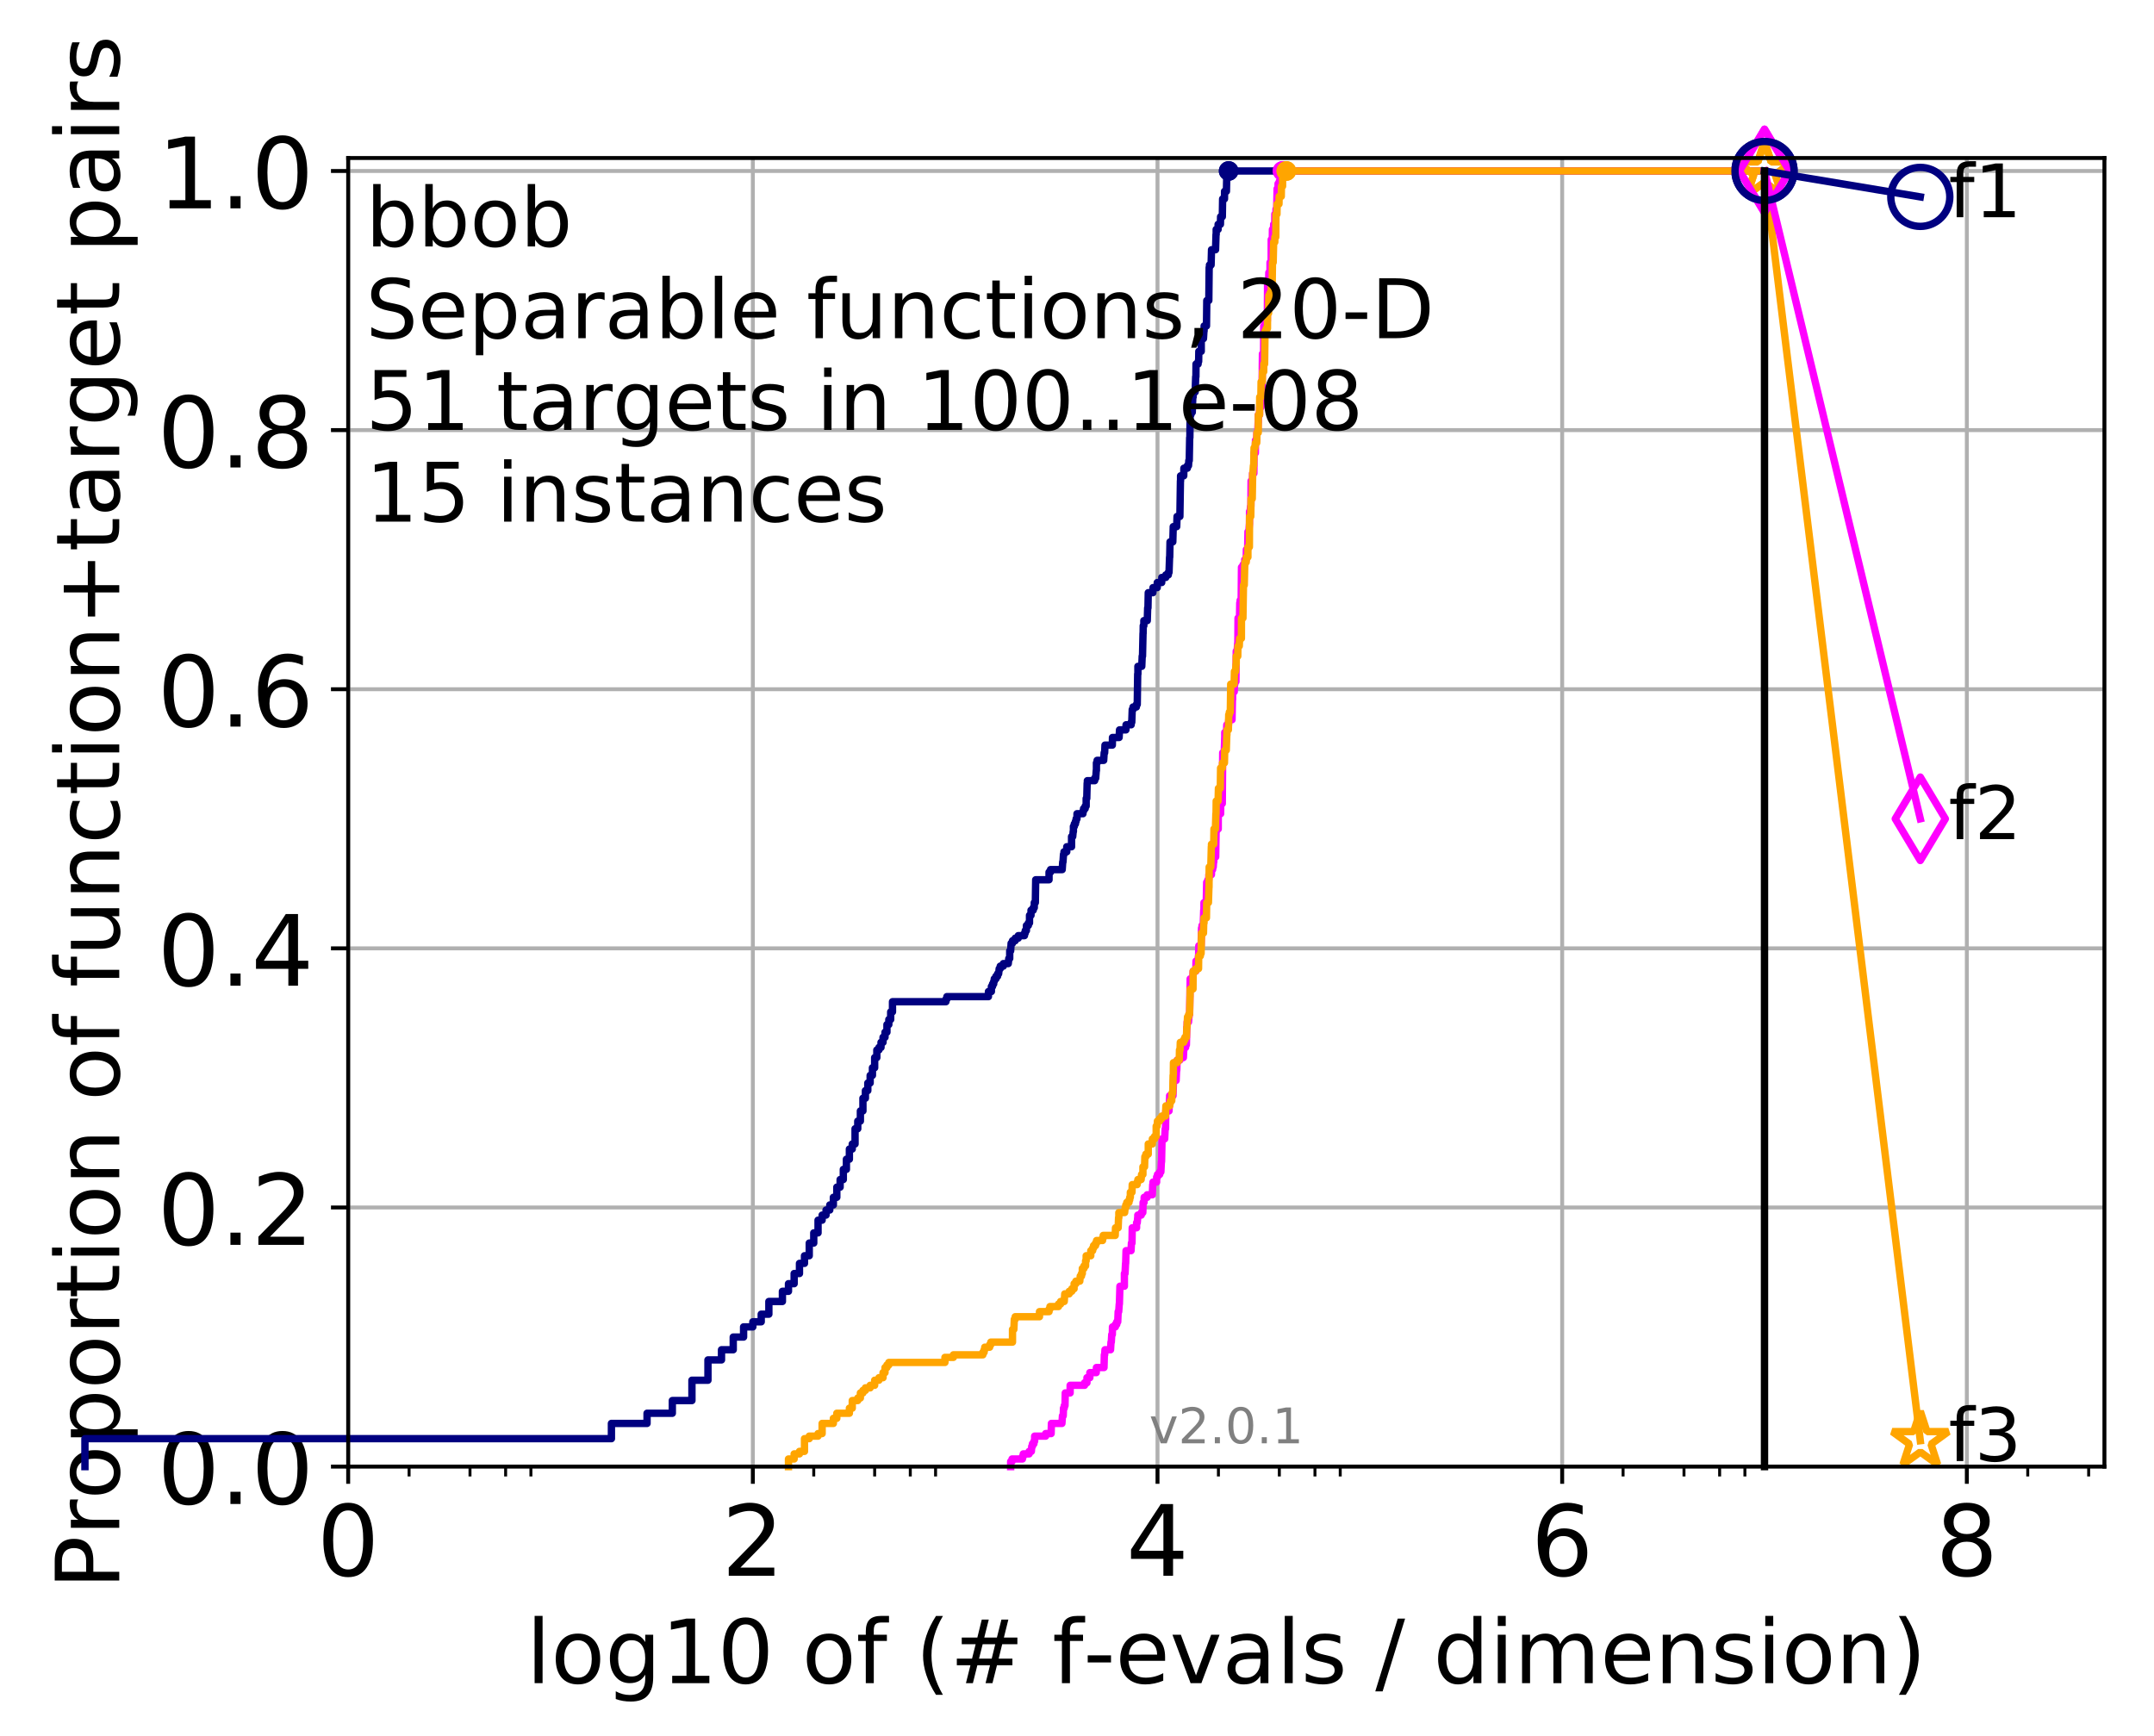 <?xml version="1.0" encoding="utf-8" standalone="no"?>
<!DOCTYPE svg PUBLIC "-//W3C//DTD SVG 1.1//EN"
  "http://www.w3.org/Graphics/SVG/1.1/DTD/svg11.dtd">
<!-- Created with matplotlib (http://matplotlib.org/) -->
<svg height="353pt" version="1.1" viewBox="0 0 438 353" width="438pt" xmlns="http://www.w3.org/2000/svg" xmlns:xlink="http://www.w3.org/1999/xlink">
 <defs>
  <style type="text/css">
*{stroke-linecap:butt;stroke-linejoin:round;}
  </style>
 </defs>
 <g id="figure_1">
  <g id="patch_1">
   <path d="M 0 353.222 
L 438.62 353.222 
L 438.62 0 
L 0 0 
z
" style="fill:#ffffff;"/>
  </g>
  <g id="axes_1">
   <g id="patch_2">
    <path d="M 70.8 298.245 
L 427.92 298.245 
L 427.92 32.133 
L 70.8 32.133 
z
" style="fill:#ffffff;"/>
   </g>
   <g id="matplotlib.axis_1">
    <g id="xtick_1">
     <g id="line2d_1">
      <path clip-path="url(#p00db401bf8)" d="M 70.8 298.245 
L 70.8 32.133 
" style="fill:none;stroke:#b0b0b0;stroke-linecap:square;stroke-width:0.8;"/>
     </g>
     <g id="line2d_2">
      <defs>
       <path d="M 0 0 
L 0 3.5 
" id="m1112eccdc1" style="stroke:#000000;stroke-width:0.8;"/>
      </defs>
      <g>
       <use style="stroke:#000000;stroke-width:0.8;" x="70.8" xlink:href="#m1112eccdc1" y="298.245"/>
      </g>
     </g>
     <g id="text_1">
      <!-- 0 -->
      <defs>
       <path d="M 31.781 66.406 
Q 24.172 66.406 20.328 58.906 
Q 16.5 51.422 16.5 36.375 
Q 16.5 21.391 20.328 13.891 
Q 24.172 6.391 31.781 6.391 
Q 39.453 6.391 43.281 13.891 
Q 47.125 21.391 47.125 36.375 
Q 47.125 51.422 43.281 58.906 
Q 39.453 66.406 31.781 66.406 
M 31.781 74.219 
Q 44.047 74.219 50.516 64.516 
Q 56.984 54.828 56.984 36.375 
Q 56.984 17.969 50.516 8.266 
Q 44.047 -1.422 31.781 -1.422 
Q 19.531 -1.422 13.062 8.266 
Q 6.594 17.969 6.594 36.375 
Q 6.594 54.828 13.062 64.516 
Q 19.531 74.219 31.781 74.219 
" id="DejaVuSans-30"/>
      </defs>
      <g transform="translate(64.438 320.442)scale(0.2 -0.2)">
       <use xlink:href="#DejaVuSans-30"/>
      </g>
     </g>
    </g>
    <g id="xtick_2">
     <g id="line2d_3">
      <path clip-path="url(#p00db401bf8)" d="M 153.086 298.245 
L 153.086 32.133 
" style="fill:none;stroke:#b0b0b0;stroke-linecap:square;stroke-width:0.8;"/>
     </g>
     <g id="line2d_4">
      <g>
       <use style="stroke:#000000;stroke-width:0.8;" x="153.086" xlink:href="#m1112eccdc1" y="298.245"/>
      </g>
     </g>
     <g id="text_2">
      <!-- 2 -->
      <defs>
       <path d="M 19.188 8.297 
L 53.609 8.297 
L 53.609 0 
L 7.328 0 
L 7.328 8.297 
Q 12.938 14.109 22.625 23.891 
Q 32.328 33.688 34.812 36.531 
Q 39.547 41.844 41.422 45.531 
Q 43.312 49.219 43.312 52.781 
Q 43.312 58.594 39.234 62.25 
Q 35.156 65.922 28.609 65.922 
Q 23.969 65.922 18.812 64.312 
Q 13.672 62.703 7.812 59.422 
L 7.812 69.391 
Q 13.766 71.781 18.938 73 
Q 24.125 74.219 28.422 74.219 
Q 39.75 74.219 46.484 68.547 
Q 53.219 62.891 53.219 53.422 
Q 53.219 48.922 51.531 44.891 
Q 49.859 40.875 45.406 35.406 
Q 44.188 33.984 37.641 27.219 
Q 31.109 20.453 19.188 8.297 
" id="DejaVuSans-32"/>
      </defs>
      <g transform="translate(146.723 320.442)scale(0.2 -0.2)">
       <use xlink:href="#DejaVuSans-32"/>
      </g>
     </g>
    </g>
    <g id="xtick_3">
     <g id="line2d_5">
      <path clip-path="url(#p00db401bf8)" d="M 235.371 298.245 
L 235.371 32.133 
" style="fill:none;stroke:#b0b0b0;stroke-linecap:square;stroke-width:0.8;"/>
     </g>
     <g id="line2d_6">
      <g>
       <use style="stroke:#000000;stroke-width:0.8;" x="235.371" xlink:href="#m1112eccdc1" y="298.245"/>
      </g>
     </g>
     <g id="text_3">
      <!-- 4 -->
      <defs>
       <path d="M 37.797 64.312 
L 12.891 25.391 
L 37.797 25.391 
z
M 35.203 72.906 
L 47.609 72.906 
L 47.609 25.391 
L 58.016 25.391 
L 58.016 17.188 
L 47.609 17.188 
L 47.609 0 
L 37.797 0 
L 37.797 17.188 
L 4.891 17.188 
L 4.891 26.703 
z
" id="DejaVuSans-34"/>
      </defs>
      <g transform="translate(229.009 320.442)scale(0.2 -0.2)">
       <use xlink:href="#DejaVuSans-34"/>
      </g>
     </g>
    </g>
    <g id="xtick_4">
     <g id="line2d_7">
      <path clip-path="url(#p00db401bf8)" d="M 317.657 298.245 
L 317.657 32.133 
" style="fill:none;stroke:#b0b0b0;stroke-linecap:square;stroke-width:0.8;"/>
     </g>
     <g id="line2d_8">
      <g>
       <use style="stroke:#000000;stroke-width:0.8;" x="317.657" xlink:href="#m1112eccdc1" y="298.245"/>
      </g>
     </g>
     <g id="text_4">
      <!-- 6 -->
      <defs>
       <path d="M 33.016 40.375 
Q 26.375 40.375 22.484 35.828 
Q 18.609 31.297 18.609 23.391 
Q 18.609 15.531 22.484 10.953 
Q 26.375 6.391 33.016 6.391 
Q 39.656 6.391 43.531 10.953 
Q 47.406 15.531 47.406 23.391 
Q 47.406 31.297 43.531 35.828 
Q 39.656 40.375 33.016 40.375 
M 52.594 71.297 
L 52.594 62.312 
Q 48.875 64.062 45.094 64.984 
Q 41.312 65.922 37.594 65.922 
Q 27.828 65.922 22.672 59.328 
Q 17.531 52.734 16.797 39.406 
Q 19.672 43.656 24.016 45.922 
Q 28.375 48.188 33.594 48.188 
Q 44.578 48.188 50.953 41.516 
Q 57.328 34.859 57.328 23.391 
Q 57.328 12.156 50.688 5.359 
Q 44.047 -1.422 33.016 -1.422 
Q 20.359 -1.422 13.672 8.266 
Q 6.984 17.969 6.984 36.375 
Q 6.984 53.656 15.188 63.938 
Q 23.391 74.219 37.203 74.219 
Q 40.922 74.219 44.703 73.484 
Q 48.484 72.75 52.594 71.297 
" id="DejaVuSans-36"/>
      </defs>
      <g transform="translate(311.295 320.442)scale(0.2 -0.2)">
       <use xlink:href="#DejaVuSans-36"/>
      </g>
     </g>
    </g>
    <g id="xtick_5">
     <g id="line2d_9">
      <path clip-path="url(#p00db401bf8)" d="M 399.943 298.245 
L 399.943 32.133 
" style="fill:none;stroke:#b0b0b0;stroke-linecap:square;stroke-width:0.8;"/>
     </g>
     <g id="line2d_10">
      <g>
       <use style="stroke:#000000;stroke-width:0.8;" x="399.943" xlink:href="#m1112eccdc1" y="298.245"/>
      </g>
     </g>
     <g id="text_5">
      <!-- 8 -->
      <defs>
       <path d="M 31.781 34.625 
Q 24.75 34.625 20.719 30.859 
Q 16.703 27.094 16.703 20.516 
Q 16.703 13.922 20.719 10.156 
Q 24.75 6.391 31.781 6.391 
Q 38.812 6.391 42.859 10.172 
Q 46.922 13.969 46.922 20.516 
Q 46.922 27.094 42.891 30.859 
Q 38.875 34.625 31.781 34.625 
M 21.922 38.812 
Q 15.578 40.375 12.031 44.719 
Q 8.5 49.078 8.5 55.328 
Q 8.5 64.062 14.719 69.141 
Q 20.953 74.219 31.781 74.219 
Q 42.672 74.219 48.875 69.141 
Q 55.078 64.062 55.078 55.328 
Q 55.078 49.078 51.531 44.719 
Q 48 40.375 41.703 38.812 
Q 48.828 37.156 52.797 32.312 
Q 56.781 27.484 56.781 20.516 
Q 56.781 9.906 50.312 4.234 
Q 43.844 -1.422 31.781 -1.422 
Q 19.734 -1.422 13.25 4.234 
Q 6.781 9.906 6.781 20.516 
Q 6.781 27.484 10.781 32.312 
Q 14.797 37.156 21.922 38.812 
M 18.312 54.391 
Q 18.312 48.734 21.844 45.562 
Q 25.391 42.391 31.781 42.391 
Q 38.141 42.391 41.719 45.562 
Q 45.312 48.734 45.312 54.391 
Q 45.312 60.062 41.719 63.234 
Q 38.141 66.406 31.781 66.406 
Q 25.391 66.406 21.844 63.234 
Q 18.312 60.062 18.312 54.391 
" id="DejaVuSans-38"/>
      </defs>
      <g transform="translate(393.58 320.442)scale(0.2 -0.2)">
       <use xlink:href="#DejaVuSans-38"/>
      </g>
     </g>
    </g>
    <g id="xtick_6">
     <g id="line2d_11">
      <defs>
       <path d="M 0 0 
L 0 2 
" id="me61c07f983" style="stroke:#000000;stroke-width:0.6;"/>
      </defs>
      <g>
       <use style="stroke:#000000;stroke-width:0.6;" x="83.185" xlink:href="#me61c07f983" y="298.245"/>
      </g>
     </g>
    </g>
    <g id="xtick_7">
     <g id="line2d_12">
      <g>
       <use style="stroke:#000000;stroke-width:0.6;" x="95.57" xlink:href="#me61c07f983" y="298.245"/>
      </g>
     </g>
    </g>
    <g id="xtick_8">
     <g id="line2d_13">
      <g>
       <use style="stroke:#000000;stroke-width:0.6;" x="102.815" xlink:href="#me61c07f983" y="298.245"/>
      </g>
     </g>
    </g>
    <g id="xtick_9">
     <g id="line2d_14">
      <g>
       <use style="stroke:#000000;stroke-width:0.6;" x="107.956" xlink:href="#me61c07f983" y="298.245"/>
      </g>
     </g>
    </g>
    <g id="xtick_10">
     <g id="line2d_15">
      <g>
       <use style="stroke:#000000;stroke-width:0.6;" x="165.471" xlink:href="#me61c07f983" y="298.245"/>
      </g>
     </g>
    </g>
    <g id="xtick_11">
     <g id="line2d_16">
      <g>
       <use style="stroke:#000000;stroke-width:0.6;" x="177.856" xlink:href="#me61c07f983" y="298.245"/>
      </g>
     </g>
    </g>
    <g id="xtick_12">
     <g id="line2d_17">
      <g>
       <use style="stroke:#000000;stroke-width:0.6;" x="185.101" xlink:href="#me61c07f983" y="298.245"/>
      </g>
     </g>
    </g>
    <g id="xtick_13">
     <g id="line2d_18">
      <g>
       <use style="stroke:#000000;stroke-width:0.6;" x="190.241" xlink:href="#me61c07f983" y="298.245"/>
      </g>
     </g>
    </g>
    <g id="xtick_14">
     <g id="line2d_19">
      <g>
       <use style="stroke:#000000;stroke-width:0.6;" x="247.757" xlink:href="#me61c07f983" y="298.245"/>
      </g>
     </g>
    </g>
    <g id="xtick_15">
     <g id="line2d_20">
      <g>
       <use style="stroke:#000000;stroke-width:0.6;" x="260.142" xlink:href="#me61c07f983" y="298.245"/>
      </g>
     </g>
    </g>
    <g id="xtick_16">
     <g id="line2d_21">
      <g>
       <use style="stroke:#000000;stroke-width:0.6;" x="267.387" xlink:href="#me61c07f983" y="298.245"/>
      </g>
     </g>
    </g>
    <g id="xtick_17">
     <g id="line2d_22">
      <g>
       <use style="stroke:#000000;stroke-width:0.6;" x="272.527" xlink:href="#me61c07f983" y="298.245"/>
      </g>
     </g>
    </g>
    <g id="xtick_18">
     <g id="line2d_23">
      <g>
       <use style="stroke:#000000;stroke-width:0.6;" x="330.042" xlink:href="#me61c07f983" y="298.245"/>
      </g>
     </g>
    </g>
    <g id="xtick_19">
     <g id="line2d_24">
      <g>
       <use style="stroke:#000000;stroke-width:0.6;" x="342.428" xlink:href="#me61c07f983" y="298.245"/>
      </g>
     </g>
    </g>
    <g id="xtick_20">
     <g id="line2d_25">
      <g>
       <use style="stroke:#000000;stroke-width:0.6;" x="349.673" xlink:href="#me61c07f983" y="298.245"/>
      </g>
     </g>
    </g>
    <g id="xtick_21">
     <g id="line2d_26">
      <g>
       <use style="stroke:#000000;stroke-width:0.6;" x="354.813" xlink:href="#me61c07f983" y="298.245"/>
      </g>
     </g>
    </g>
    <g id="xtick_22">
     <g id="line2d_27">
      <g>
       <use style="stroke:#000000;stroke-width:0.6;" x="412.328" xlink:href="#me61c07f983" y="298.245"/>
      </g>
     </g>
    </g>
    <g id="xtick_23">
     <g id="line2d_28">
      <g>
       <use style="stroke:#000000;stroke-width:0.6;" x="424.713" xlink:href="#me61c07f983" y="298.245"/>
      </g>
     </g>
    </g>
    <g id="text_6">
     <!-- log10 of (# f-evals / dimension) -->
     <defs>
      <path d="M 9.422 75.984 
L 18.406 75.984 
L 18.406 0 
L 9.422 0 
z
" id="DejaVuSans-6c"/>
      <path d="M 30.609 48.391 
Q 23.391 48.391 19.188 42.75 
Q 14.984 37.109 14.984 27.297 
Q 14.984 17.484 19.156 11.844 
Q 23.344 6.203 30.609 6.203 
Q 37.797 6.203 41.984 11.859 
Q 46.188 17.531 46.188 27.297 
Q 46.188 37.016 41.984 42.703 
Q 37.797 48.391 30.609 48.391 
M 30.609 56 
Q 42.328 56 49.016 48.375 
Q 55.719 40.766 55.719 27.297 
Q 55.719 13.875 49.016 6.219 
Q 42.328 -1.422 30.609 -1.422 
Q 18.844 -1.422 12.172 6.219 
Q 5.516 13.875 5.516 27.297 
Q 5.516 40.766 12.172 48.375 
Q 18.844 56 30.609 56 
" id="DejaVuSans-6f"/>
      <path d="M 45.406 27.984 
Q 45.406 37.75 41.375 43.109 
Q 37.359 48.484 30.078 48.484 
Q 22.859 48.484 18.828 43.109 
Q 14.797 37.75 14.797 27.984 
Q 14.797 18.266 18.828 12.891 
Q 22.859 7.516 30.078 7.516 
Q 37.359 7.516 41.375 12.891 
Q 45.406 18.266 45.406 27.984 
M 54.391 6.781 
Q 54.391 -7.172 48.188 -13.984 
Q 42 -20.797 29.203 -20.797 
Q 24.469 -20.797 20.266 -20.094 
Q 16.062 -19.391 12.109 -17.922 
L 12.109 -9.188 
Q 16.062 -11.328 19.922 -12.344 
Q 23.781 -13.375 27.781 -13.375 
Q 36.625 -13.375 41.016 -8.766 
Q 45.406 -4.156 45.406 5.172 
L 45.406 9.625 
Q 42.625 4.781 38.281 2.391 
Q 33.938 0 27.875 0 
Q 17.828 0 11.672 7.656 
Q 5.516 15.328 5.516 27.984 
Q 5.516 40.672 11.672 48.328 
Q 17.828 56 27.875 56 
Q 33.938 56 38.281 53.609 
Q 42.625 51.219 45.406 46.391 
L 45.406 54.688 
L 54.391 54.688 
z
" id="DejaVuSans-67"/>
      <path d="M 12.406 8.297 
L 28.516 8.297 
L 28.516 63.922 
L 10.984 60.406 
L 10.984 69.391 
L 28.422 72.906 
L 38.281 72.906 
L 38.281 8.297 
L 54.391 8.297 
L 54.391 0 
L 12.406 0 
z
" id="DejaVuSans-31"/>
      <path id="DejaVuSans-20"/>
      <path d="M 37.109 75.984 
L 37.109 68.5 
L 28.516 68.5 
Q 23.688 68.5 21.797 66.547 
Q 19.922 64.594 19.922 59.516 
L 19.922 54.688 
L 34.719 54.688 
L 34.719 47.703 
L 19.922 47.703 
L 19.922 0 
L 10.891 0 
L 10.891 47.703 
L 2.297 47.703 
L 2.297 54.688 
L 10.891 54.688 
L 10.891 58.5 
Q 10.891 67.625 15.141 71.797 
Q 19.391 75.984 28.609 75.984 
z
" id="DejaVuSans-66"/>
      <path d="M 31 75.875 
Q 24.469 64.656 21.281 53.656 
Q 18.109 42.672 18.109 31.391 
Q 18.109 20.125 21.312 9.062 
Q 24.516 -2 31 -13.188 
L 23.188 -13.188 
Q 15.875 -1.703 12.234 9.375 
Q 8.594 20.453 8.594 31.391 
Q 8.594 42.281 12.203 53.312 
Q 15.828 64.359 23.188 75.875 
z
" id="DejaVuSans-28"/>
      <path d="M 51.125 44 
L 36.922 44 
L 32.812 27.688 
L 47.125 27.688 
z
M 43.797 71.781 
L 38.719 51.516 
L 52.984 51.516 
L 58.109 71.781 
L 65.922 71.781 
L 60.891 51.516 
L 76.125 51.516 
L 76.125 44 
L 58.984 44 
L 54.984 27.688 
L 70.516 27.688 
L 70.516 20.219 
L 53.078 20.219 
L 48 0 
L 40.188 0 
L 45.219 20.219 
L 30.906 20.219 
L 25.875 0 
L 18.016 0 
L 23.094 20.219 
L 7.719 20.219 
L 7.719 27.688 
L 24.906 27.688 
L 29 44 
L 13.281 44 
L 13.281 51.516 
L 30.906 51.516 
L 35.891 71.781 
z
" id="DejaVuSans-23"/>
      <path d="M 4.891 31.391 
L 31.203 31.391 
L 31.203 23.391 
L 4.891 23.391 
z
" id="DejaVuSans-2d"/>
      <path d="M 56.203 29.594 
L 56.203 25.203 
L 14.891 25.203 
Q 15.484 15.922 20.484 11.062 
Q 25.484 6.203 34.422 6.203 
Q 39.594 6.203 44.453 7.469 
Q 49.312 8.734 54.109 11.281 
L 54.109 2.781 
Q 49.266 0.734 44.188 -0.344 
Q 39.109 -1.422 33.891 -1.422 
Q 20.797 -1.422 13.156 6.188 
Q 5.516 13.812 5.516 26.812 
Q 5.516 40.234 12.766 48.109 
Q 20.016 56 32.328 56 
Q 43.359 56 49.781 48.891 
Q 56.203 41.797 56.203 29.594 
M 47.219 32.234 
Q 47.125 39.594 43.094 43.984 
Q 39.062 48.391 32.422 48.391 
Q 24.906 48.391 20.391 44.141 
Q 15.875 39.891 15.188 32.172 
z
" id="DejaVuSans-65"/>
      <path d="M 2.984 54.688 
L 12.5 54.688 
L 29.594 8.797 
L 46.688 54.688 
L 56.203 54.688 
L 35.688 0 
L 23.484 0 
z
" id="DejaVuSans-76"/>
      <path d="M 34.281 27.484 
Q 23.391 27.484 19.188 25 
Q 14.984 22.516 14.984 16.5 
Q 14.984 11.719 18.141 8.906 
Q 21.297 6.109 26.703 6.109 
Q 34.188 6.109 38.703 11.406 
Q 43.219 16.703 43.219 25.484 
L 43.219 27.484 
z
M 52.203 31.203 
L 52.203 0 
L 43.219 0 
L 43.219 8.297 
Q 40.141 3.328 35.547 0.953 
Q 30.953 -1.422 24.312 -1.422 
Q 15.922 -1.422 10.953 3.297 
Q 6 8.016 6 15.922 
Q 6 25.141 12.172 29.828 
Q 18.359 34.516 30.609 34.516 
L 43.219 34.516 
L 43.219 35.406 
Q 43.219 41.609 39.141 45 
Q 35.062 48.391 27.688 48.391 
Q 23 48.391 18.547 47.266 
Q 14.109 46.141 10.016 43.891 
L 10.016 52.203 
Q 14.938 54.109 19.578 55.047 
Q 24.219 56 28.609 56 
Q 40.484 56 46.344 49.844 
Q 52.203 43.703 52.203 31.203 
" id="DejaVuSans-61"/>
      <path d="M 44.281 53.078 
L 44.281 44.578 
Q 40.484 46.531 36.375 47.5 
Q 32.281 48.484 27.875 48.484 
Q 21.188 48.484 17.844 46.438 
Q 14.5 44.391 14.5 40.281 
Q 14.5 37.156 16.891 35.375 
Q 19.281 33.594 26.516 31.984 
L 29.594 31.297 
Q 39.156 29.25 43.188 25.516 
Q 47.219 21.781 47.219 15.094 
Q 47.219 7.469 41.188 3.016 
Q 35.156 -1.422 24.609 -1.422 
Q 20.219 -1.422 15.453 -0.562 
Q 10.688 0.297 5.422 2 
L 5.422 11.281 
Q 10.406 8.688 15.234 7.391 
Q 20.062 6.109 24.812 6.109 
Q 31.156 6.109 34.562 8.281 
Q 37.984 10.453 37.984 14.406 
Q 37.984 18.062 35.516 20.016 
Q 33.062 21.969 24.703 23.781 
L 21.578 24.516 
Q 13.234 26.266 9.516 29.906 
Q 5.812 33.547 5.812 39.891 
Q 5.812 47.609 11.281 51.797 
Q 16.75 56 26.812 56 
Q 31.781 56 36.172 55.266 
Q 40.578 54.547 44.281 53.078 
" id="DejaVuSans-73"/>
      <path d="M 25.391 72.906 
L 33.688 72.906 
L 8.297 -9.281 
L 0 -9.281 
z
" id="DejaVuSans-2f"/>
      <path d="M 45.406 46.391 
L 45.406 75.984 
L 54.391 75.984 
L 54.391 0 
L 45.406 0 
L 45.406 8.203 
Q 42.578 3.328 38.25 0.953 
Q 33.938 -1.422 27.875 -1.422 
Q 17.969 -1.422 11.734 6.484 
Q 5.516 14.406 5.516 27.297 
Q 5.516 40.188 11.734 48.094 
Q 17.969 56 27.875 56 
Q 33.938 56 38.25 53.625 
Q 42.578 51.266 45.406 46.391 
M 14.797 27.297 
Q 14.797 17.391 18.875 11.75 
Q 22.953 6.109 30.078 6.109 
Q 37.203 6.109 41.297 11.75 
Q 45.406 17.391 45.406 27.297 
Q 45.406 37.203 41.297 42.844 
Q 37.203 48.484 30.078 48.484 
Q 22.953 48.484 18.875 42.844 
Q 14.797 37.203 14.797 27.297 
" id="DejaVuSans-64"/>
      <path d="M 9.422 54.688 
L 18.406 54.688 
L 18.406 0 
L 9.422 0 
z
M 9.422 75.984 
L 18.406 75.984 
L 18.406 64.594 
L 9.422 64.594 
z
" id="DejaVuSans-69"/>
      <path d="M 52 44.188 
Q 55.375 50.25 60.062 53.125 
Q 64.75 56 71.094 56 
Q 79.641 56 84.281 50.016 
Q 88.922 44.047 88.922 33.016 
L 88.922 0 
L 79.891 0 
L 79.891 32.719 
Q 79.891 40.578 77.094 44.375 
Q 74.312 48.188 68.609 48.188 
Q 61.625 48.188 57.562 43.547 
Q 53.516 38.922 53.516 30.906 
L 53.516 0 
L 44.484 0 
L 44.484 32.719 
Q 44.484 40.625 41.703 44.406 
Q 38.922 48.188 33.109 48.188 
Q 26.219 48.188 22.156 43.531 
Q 18.109 38.875 18.109 30.906 
L 18.109 0 
L 9.078 0 
L 9.078 54.688 
L 18.109 54.688 
L 18.109 46.188 
Q 21.188 51.219 25.484 53.609 
Q 29.781 56 35.688 56 
Q 41.656 56 45.828 52.969 
Q 50 49.953 52 44.188 
" id="DejaVuSans-6d"/>
      <path d="M 54.891 33.016 
L 54.891 0 
L 45.906 0 
L 45.906 32.719 
Q 45.906 40.484 42.875 44.328 
Q 39.844 48.188 33.797 48.188 
Q 26.516 48.188 22.312 43.547 
Q 18.109 38.922 18.109 30.906 
L 18.109 0 
L 9.078 0 
L 9.078 54.688 
L 18.109 54.688 
L 18.109 46.188 
Q 21.344 51.125 25.703 53.562 
Q 30.078 56 35.797 56 
Q 45.219 56 50.047 50.172 
Q 54.891 44.344 54.891 33.016 
" id="DejaVuSans-6e"/>
      <path d="M 8.016 75.875 
L 15.828 75.875 
Q 23.141 64.359 26.781 53.312 
Q 30.422 42.281 30.422 31.391 
Q 30.422 20.453 26.781 9.375 
Q 23.141 -1.703 15.828 -13.188 
L 8.016 -13.188 
Q 14.5 -2 17.703 9.062 
Q 20.906 20.125 20.906 31.391 
Q 20.906 42.672 17.703 53.656 
Q 14.5 64.656 8.016 75.875 
" id="DejaVuSans-29"/>
     </defs>
     <g transform="translate(107.015 342.279)scale(0.18 -0.18)">
      <use xlink:href="#DejaVuSans-6c"/>
      <use x="27.783" xlink:href="#DejaVuSans-6f"/>
      <use x="88.965" xlink:href="#DejaVuSans-67"/>
      <use x="152.441" xlink:href="#DejaVuSans-31"/>
      <use x="216.064" xlink:href="#DejaVuSans-30"/>
      <use x="279.688" xlink:href="#DejaVuSans-20"/>
      <use x="311.475" xlink:href="#DejaVuSans-6f"/>
      <use x="372.656" xlink:href="#DejaVuSans-66"/>
      <use x="407.861" xlink:href="#DejaVuSans-20"/>
      <use x="439.648" xlink:href="#DejaVuSans-28"/>
      <use x="478.662" xlink:href="#DejaVuSans-23"/>
      <use x="562.451" xlink:href="#DejaVuSans-20"/>
      <use x="594.238" xlink:href="#DejaVuSans-66"/>
      <use x="629.365" xlink:href="#DejaVuSans-2d"/>
      <use x="665.449" xlink:href="#DejaVuSans-65"/>
      <use x="726.973" xlink:href="#DejaVuSans-76"/>
      <use x="786.152" xlink:href="#DejaVuSans-61"/>
      <use x="847.432" xlink:href="#DejaVuSans-6c"/>
      <use x="875.215" xlink:href="#DejaVuSans-73"/>
      <use x="927.314" xlink:href="#DejaVuSans-20"/>
      <use x="959.102" xlink:href="#DejaVuSans-2f"/>
      <use x="992.793" xlink:href="#DejaVuSans-20"/>
      <use x="1024.58" xlink:href="#DejaVuSans-64"/>
      <use x="1088.057" xlink:href="#DejaVuSans-69"/>
      <use x="1115.84" xlink:href="#DejaVuSans-6d"/>
      <use x="1213.252" xlink:href="#DejaVuSans-65"/>
      <use x="1274.775" xlink:href="#DejaVuSans-6e"/>
      <use x="1338.154" xlink:href="#DejaVuSans-73"/>
      <use x="1390.254" xlink:href="#DejaVuSans-69"/>
      <use x="1418.037" xlink:href="#DejaVuSans-6f"/>
      <use x="1479.219" xlink:href="#DejaVuSans-6e"/>
      <use x="1542.598" xlink:href="#DejaVuSans-29"/>
     </g>
    </g>
   </g>
   <g id="matplotlib.axis_2">
    <g id="ytick_1">
     <g id="line2d_29">
      <path clip-path="url(#p00db401bf8)" d="M 70.8 298.245 
L 427.92 298.245 
" style="fill:none;stroke:#b0b0b0;stroke-linecap:square;stroke-width:0.8;"/>
     </g>
     <g id="line2d_30">
      <defs>
       <path d="M 0 0 
L -3.5 0 
" id="meed7228710" style="stroke:#000000;stroke-width:0.8;"/>
      </defs>
      <g>
       <use style="stroke:#000000;stroke-width:0.8;" x="70.8" xlink:href="#meed7228710" y="298.245"/>
      </g>
     </g>
     <g id="text_7">
      <!-- 0.0 -->
      <defs>
       <path d="M 10.688 12.406 
L 21 12.406 
L 21 0 
L 10.688 0 
z
" id="DejaVuSans-2e"/>
      </defs>
      <g transform="translate(31.994 305.844)scale(0.2 -0.2)">
       <use xlink:href="#DejaVuSans-30"/>
       <use x="63.623" xlink:href="#DejaVuSans-2e"/>
       <use x="95.41" xlink:href="#DejaVuSans-30"/>
      </g>
     </g>
    </g>
    <g id="ytick_2">
     <g id="line2d_31">
      <path clip-path="url(#p00db401bf8)" d="M 70.8 245.55 
L 427.92 245.55 
" style="fill:none;stroke:#b0b0b0;stroke-linecap:square;stroke-width:0.8;"/>
     </g>
     <g id="line2d_32">
      <g>
       <use style="stroke:#000000;stroke-width:0.8;" x="70.8" xlink:href="#meed7228710" y="245.55"/>
      </g>
     </g>
     <g id="text_8">
      <!-- 0.2 -->
      <g transform="translate(31.994 253.148)scale(0.2 -0.2)">
       <use xlink:href="#DejaVuSans-30"/>
       <use x="63.623" xlink:href="#DejaVuSans-2e"/>
       <use x="95.41" xlink:href="#DejaVuSans-32"/>
      </g>
     </g>
    </g>
    <g id="ytick_3">
     <g id="line2d_33">
      <path clip-path="url(#p00db401bf8)" d="M 70.8 192.854 
L 427.92 192.854 
" style="fill:none;stroke:#b0b0b0;stroke-linecap:square;stroke-width:0.8;"/>
     </g>
     <g id="line2d_34">
      <g>
       <use style="stroke:#000000;stroke-width:0.8;" x="70.8" xlink:href="#meed7228710" y="192.854"/>
      </g>
     </g>
     <g id="text_9">
      <!-- 0.4 -->
      <g transform="translate(31.994 200.453)scale(0.2 -0.2)">
       <use xlink:href="#DejaVuSans-30"/>
       <use x="63.623" xlink:href="#DejaVuSans-2e"/>
       <use x="95.41" xlink:href="#DejaVuSans-34"/>
      </g>
     </g>
    </g>
    <g id="ytick_4">
     <g id="line2d_35">
      <path clip-path="url(#p00db401bf8)" d="M 70.8 140.159 
L 427.92 140.159 
" style="fill:none;stroke:#b0b0b0;stroke-linecap:square;stroke-width:0.8;"/>
     </g>
     <g id="line2d_36">
      <g>
       <use style="stroke:#000000;stroke-width:0.8;" x="70.8" xlink:href="#meed7228710" y="140.159"/>
      </g>
     </g>
     <g id="text_10">
      <!-- 0.6 -->
      <g transform="translate(31.994 147.757)scale(0.2 -0.2)">
       <use xlink:href="#DejaVuSans-30"/>
       <use x="63.623" xlink:href="#DejaVuSans-2e"/>
       <use x="95.41" xlink:href="#DejaVuSans-36"/>
      </g>
     </g>
    </g>
    <g id="ytick_5">
     <g id="line2d_37">
      <path clip-path="url(#p00db401bf8)" d="M 70.8 87.464 
L 427.92 87.464 
" style="fill:none;stroke:#b0b0b0;stroke-linecap:square;stroke-width:0.8;"/>
     </g>
     <g id="line2d_38">
      <g>
       <use style="stroke:#000000;stroke-width:0.8;" x="70.8" xlink:href="#meed7228710" y="87.464"/>
      </g>
     </g>
     <g id="text_11">
      <!-- 0.8 -->
      <g transform="translate(31.994 95.062)scale(0.2 -0.2)">
       <use xlink:href="#DejaVuSans-30"/>
       <use x="63.623" xlink:href="#DejaVuSans-2e"/>
       <use x="95.41" xlink:href="#DejaVuSans-38"/>
      </g>
     </g>
    </g>
    <g id="ytick_6">
     <g id="line2d_39">
      <path clip-path="url(#p00db401bf8)" d="M 70.8 34.768 
L 427.92 34.768 
" style="fill:none;stroke:#b0b0b0;stroke-linecap:square;stroke-width:0.8;"/>
     </g>
     <g id="line2d_40">
      <g>
       <use style="stroke:#000000;stroke-width:0.8;" x="70.8" xlink:href="#meed7228710" y="34.768"/>
      </g>
     </g>
     <g id="text_12">
      <!-- 1.0 -->
      <g transform="translate(31.994 42.367)scale(0.2 -0.2)">
       <use xlink:href="#DejaVuSans-31"/>
       <use x="63.623" xlink:href="#DejaVuSans-2e"/>
       <use x="95.41" xlink:href="#DejaVuSans-30"/>
      </g>
     </g>
    </g>
    <g id="text_13">
     <!-- Proportion of function+target pairs -->
     <defs>
      <path d="M 19.672 64.797 
L 19.672 37.406 
L 32.078 37.406 
Q 38.969 37.406 42.719 40.969 
Q 46.484 44.531 46.484 51.125 
Q 46.484 57.672 42.719 61.234 
Q 38.969 64.797 32.078 64.797 
z
M 9.812 72.906 
L 32.078 72.906 
Q 44.344 72.906 50.609 67.359 
Q 56.891 61.812 56.891 51.125 
Q 56.891 40.328 50.609 34.812 
Q 44.344 29.297 32.078 29.297 
L 19.672 29.297 
L 19.672 0 
L 9.812 0 
z
" id="DejaVuSans-50"/>
      <path d="M 41.109 46.297 
Q 39.594 47.172 37.812 47.578 
Q 36.031 48 33.891 48 
Q 26.266 48 22.188 43.047 
Q 18.109 38.094 18.109 28.812 
L 18.109 0 
L 9.078 0 
L 9.078 54.688 
L 18.109 54.688 
L 18.109 46.188 
Q 20.953 51.172 25.484 53.578 
Q 30.031 56 36.531 56 
Q 37.453 56 38.578 55.875 
Q 39.703 55.766 41.062 55.516 
z
" id="DejaVuSans-72"/>
      <path d="M 18.109 8.203 
L 18.109 -20.797 
L 9.078 -20.797 
L 9.078 54.688 
L 18.109 54.688 
L 18.109 46.391 
Q 20.953 51.266 25.266 53.625 
Q 29.594 56 35.594 56 
Q 45.562 56 51.781 48.094 
Q 58.016 40.188 58.016 27.297 
Q 58.016 14.406 51.781 6.484 
Q 45.562 -1.422 35.594 -1.422 
Q 29.594 -1.422 25.266 0.953 
Q 20.953 3.328 18.109 8.203 
M 48.688 27.297 
Q 48.688 37.203 44.609 42.844 
Q 40.531 48.484 33.406 48.484 
Q 26.266 48.484 22.188 42.844 
Q 18.109 37.203 18.109 27.297 
Q 18.109 17.391 22.188 11.75 
Q 26.266 6.109 33.406 6.109 
Q 40.531 6.109 44.609 11.75 
Q 48.688 17.391 48.688 27.297 
" id="DejaVuSans-70"/>
      <path d="M 18.312 70.219 
L 18.312 54.688 
L 36.812 54.688 
L 36.812 47.703 
L 18.312 47.703 
L 18.312 18.016 
Q 18.312 11.328 20.141 9.422 
Q 21.969 7.516 27.594 7.516 
L 36.812 7.516 
L 36.812 0 
L 27.594 0 
Q 17.188 0 13.234 3.875 
Q 9.281 7.766 9.281 18.016 
L 9.281 47.703 
L 2.688 47.703 
L 2.688 54.688 
L 9.281 54.688 
L 9.281 70.219 
z
" id="DejaVuSans-74"/>
      <path d="M 8.5 21.578 
L 8.5 54.688 
L 17.484 54.688 
L 17.484 21.922 
Q 17.484 14.156 20.5 10.266 
Q 23.531 6.391 29.594 6.391 
Q 36.859 6.391 41.078 11.031 
Q 45.312 15.672 45.312 23.688 
L 45.312 54.688 
L 54.297 54.688 
L 54.297 0 
L 45.312 0 
L 45.312 8.406 
Q 42.047 3.422 37.719 1 
Q 33.406 -1.422 27.688 -1.422 
Q 18.266 -1.422 13.375 4.438 
Q 8.5 10.297 8.5 21.578 
M 31.109 56 
z
" id="DejaVuSans-75"/>
      <path d="M 48.781 52.594 
L 48.781 44.188 
Q 44.969 46.297 41.141 47.344 
Q 37.312 48.391 33.406 48.391 
Q 24.656 48.391 19.812 42.844 
Q 14.984 37.312 14.984 27.297 
Q 14.984 17.281 19.812 11.734 
Q 24.656 6.203 33.406 6.203 
Q 37.312 6.203 41.141 7.25 
Q 44.969 8.297 48.781 10.406 
L 48.781 2.094 
Q 45.016 0.344 40.984 -0.531 
Q 36.969 -1.422 32.422 -1.422 
Q 20.062 -1.422 12.781 6.344 
Q 5.516 14.109 5.516 27.297 
Q 5.516 40.672 12.859 48.328 
Q 20.219 56 33.016 56 
Q 37.156 56 41.109 55.141 
Q 45.062 54.297 48.781 52.594 
" id="DejaVuSans-63"/>
      <path d="M 46 62.703 
L 46 35.5 
L 73.188 35.5 
L 73.188 27.203 
L 46 27.203 
L 46 0 
L 37.797 0 
L 37.797 27.203 
L 10.594 27.203 
L 10.594 35.5 
L 37.797 35.5 
L 37.797 62.703 
z
" id="DejaVuSans-2b"/>
     </defs>
     <g transform="translate(24.25 323.179)rotate(-90)scale(0.18 -0.18)">
      <use xlink:href="#DejaVuSans-50"/>
      <use x="60.287" xlink:href="#DejaVuSans-72"/>
      <use x="101.369" xlink:href="#DejaVuSans-6f"/>
      <use x="162.551" xlink:href="#DejaVuSans-70"/>
      <use x="226.027" xlink:href="#DejaVuSans-6f"/>
      <use x="287.209" xlink:href="#DejaVuSans-72"/>
      <use x="328.322" xlink:href="#DejaVuSans-74"/>
      <use x="367.531" xlink:href="#DejaVuSans-69"/>
      <use x="395.314" xlink:href="#DejaVuSans-6f"/>
      <use x="456.496" xlink:href="#DejaVuSans-6e"/>
      <use x="519.875" xlink:href="#DejaVuSans-20"/>
      <use x="551.662" xlink:href="#DejaVuSans-6f"/>
      <use x="612.844" xlink:href="#DejaVuSans-66"/>
      <use x="648.049" xlink:href="#DejaVuSans-20"/>
      <use x="679.836" xlink:href="#DejaVuSans-66"/>
      <use x="715.041" xlink:href="#DejaVuSans-75"/>
      <use x="778.42" xlink:href="#DejaVuSans-6e"/>
      <use x="841.799" xlink:href="#DejaVuSans-63"/>
      <use x="896.779" xlink:href="#DejaVuSans-74"/>
      <use x="935.988" xlink:href="#DejaVuSans-69"/>
      <use x="963.771" xlink:href="#DejaVuSans-6f"/>
      <use x="1024.953" xlink:href="#DejaVuSans-6e"/>
      <use x="1088.332" xlink:href="#DejaVuSans-2b"/>
      <use x="1172.121" xlink:href="#DejaVuSans-74"/>
      <use x="1211.33" xlink:href="#DejaVuSans-61"/>
      <use x="1272.609" xlink:href="#DejaVuSans-72"/>
      <use x="1313.707" xlink:href="#DejaVuSans-67"/>
      <use x="1377.184" xlink:href="#DejaVuSans-65"/>
      <use x="1438.707" xlink:href="#DejaVuSans-74"/>
      <use x="1477.916" xlink:href="#DejaVuSans-20"/>
      <use x="1509.703" xlink:href="#DejaVuSans-70"/>
      <use x="1573.18" xlink:href="#DejaVuSans-61"/>
      <use x="1634.459" xlink:href="#DejaVuSans-69"/>
      <use x="1662.242" xlink:href="#DejaVuSans-72"/>
      <use x="1703.355" xlink:href="#DejaVuSans-73"/>
     </g>
    </g>
   </g>
   <g id="line2d_41">
    <defs>
     <path d="M 0 1.5 
C 0.398 1.5 0.779 1.342 1.061 1.061 
C 1.342 0.779 1.5 0.398 1.5 0 
C 1.5 -0.398 1.342 -0.779 1.061 -1.061 
C 0.779 -1.342 0.398 -1.5 0 -1.5 
C -0.398 -1.5 -0.779 -1.342 -1.061 -1.061 
C -1.342 -0.779 -1.5 -0.398 -1.5 0 
C -1.5 0.398 -1.342 0.779 -1.061 1.061 
C -0.779 1.342 -0.398 1.5 0 1.5 
z
" id="mce45135315" style="stroke:#000080;"/>
    </defs>
    <g>
     <use style="fill:#000080;stroke:#000080;" x="249.837" xlink:href="#mce45135315" y="34.768"/>
     <use style="fill:#000080;stroke:#000080;" x="249.837" xlink:href="#mce45135315" y="34.768"/>
    </g>
   </g>
   <g id="line2d_42">
    <path d="M 17.272 298.245 
L 17.272 292.563 
L 124.328 292.563 
L 124.328 289.463 
L 131.573 289.463 
L 131.573 287.396 
L 136.713 287.396 
L 136.713 284.813 
L 140.7 284.813 
L 140.7 280.68 
L 143.958 280.68 
L 143.958 276.547 
L 146.713 276.547 
L 146.713 274.481 
L 149.099 274.481 
L 149.099 271.898 
L 151.203 271.898 
L 151.203 269.831 
L 153.086 269.831 
L 153.086 268.798 
L 154.789 268.798 
L 154.789 267.248 
L 156.343 267.248 
L 156.343 264.665 
L 159.098 264.665 
L 159.098 262.598 
L 160.331 262.598 
L 160.331 261.049 
L 161.484 261.049 
L 161.484 258.982 
L 162.567 258.982 
L 162.567 256.916 
L 163.588 256.916 
L 163.588 255.366 
L 164.554 255.366 
L 164.554 252.783 
L 165.471 252.783 
L 165.471 250.716 
L 166.343 250.716 
L 166.343 248.133 
L 167.174 248.133 
L 167.174 247.1 
L 167.968 247.1 
L 167.968 246.067 
L 168.729 246.067 
L 168.729 245.033 
L 169.458 245.033 
L 169.458 243.483 
L 170.159 243.483 
L 170.159 241.417 
L 170.833 241.417 
L 170.833 239.867 
L 171.483 239.867 
L 171.483 237.801 
L 172.11 237.801 
L 172.11 235.734 
L 172.716 235.734 
L 172.716 233.668 
L 173.302 233.668 
L 173.302 232.634 
L 173.869 232.634 
L 173.869 229.535 
L 174.419 229.535 
L 174.419 227.985 
L 174.952 227.985 
L 174.952 225.918 
L 175.47 225.918 
L 175.47 223.335 
L 175.974 223.335 
L 175.974 221.785 
L 176.463 221.785 
L 176.463 220.235 
L 176.94 220.235 
L 176.94 218.686 
L 177.404 218.686 
L 177.404 217.136 
L 177.856 217.136 
L 177.856 215.069 
L 178.297 215.069 
L 178.297 213.519 
L 178.728 213.519 
L 178.728 213.003 
L 179.148 213.003 
L 179.148 211.969 
L 179.559 211.969 
L 179.559 210.936 
L 179.961 210.936 
L 179.961 209.903 
L 180.353 209.903 
L 180.353 208.353 
L 180.738 208.353 
L 180.738 207.32 
L 181.114 207.32 
L 181.114 205.77 
L 181.482 205.77 
L 181.482 203.704 
L 192.346 203.704 
L 192.346 203.187 
L 192.543 203.187 
L 192.543 202.67 
L 200.991 202.67 
L 200.991 201.637 
L 201.592 201.637 
L 201.592 200.604 
L 201.827 200.604 
L 201.827 200.087 
L 202.059 200.087 
L 202.059 199.571 
L 202.174 199.571 
L 202.174 199.054 
L 202.515 199.054 
L 202.515 198.537 
L 202.849 198.537 
L 202.849 198.021 
L 203.068 198.021 
L 203.176 196.987 
L 203.392 196.987 
L 203.392 196.471 
L 204.022 196.471 
L 204.022 195.954 
L 205.027 195.954 
L 205.124 194.921 
L 205.317 194.921 
L 205.317 193.371 
L 205.508 193.371 
L 205.603 191.821 
L 205.884 191.821 
L 205.884 191.305 
L 206.434 191.305 
L 206.434 190.788 
L 207.055 190.788 
L 207.055 190.271 
L 208.317 190.271 
L 208.317 189.755 
L 208.479 189.755 
L 208.479 189.238 
L 208.718 189.238 
L 208.718 188.205 
L 209.111 188.205 
L 209.111 187.688 
L 209.343 187.688 
L 209.343 186.138 
L 209.647 186.138 
L 209.647 185.105 
L 210.094 185.105 
L 210.094 184.589 
L 210.313 184.589 
L 210.313 183.555 
L 210.529 183.555 
L 210.601 178.906 
L 213.314 178.906 
L 213.314 177.356 
L 213.619 177.356 
L 213.619 176.839 
L 215.99 176.839 
L 216.095 175.289 
L 216.148 175.289 
L 216.252 173.739 
L 216.356 173.739 
L 216.356 173.223 
L 216.917 173.223 
L 216.917 172.19 
L 217.893 172.19 
L 217.893 170.123 
L 218.129 170.123 
L 218.223 169.09 
L 218.27 169.09 
L 218.27 168.057 
L 218.455 168.057 
L 218.455 167.54 
L 218.684 167.54 
L 218.684 167.023 
L 218.819 167.023 
L 218.819 166.507 
L 218.999 166.507 
L 218.999 165.474 
L 220.208 165.474 
L 220.208 164.957 
L 220.333 164.957 
L 220.333 164.44 
L 220.661 164.44 
L 220.661 163.924 
L 220.864 163.924 
L 220.864 162.374 
L 220.984 162.374 
L 221.064 159.274 
L 221.104 159.274 
L 221.104 158.757 
L 222.589 158.757 
L 222.589 158.241 
L 222.807 158.241 
L 222.915 156.691 
L 222.95 156.691 
L 222.95 155.141 
L 223.093 155.141 
L 223.093 154.624 
L 224.427 154.624 
L 224.526 153.075 
L 224.624 153.075 
L 224.689 151.525 
L 226.184 151.525 
L 226.214 149.975 
L 227.564 149.975 
L 227.647 148.425 
L 228.947 148.425 
L 228.973 147.392 
L 230.015 147.392 
L 230.015 146.875 
L 230.136 146.875 
L 230.231 144.292 
L 230.397 144.292 
L 230.397 143.775 
L 231.069 143.775 
L 231.069 143.259 
L 231.25 143.259 
L 231.34 137.059 
L 231.384 137.059 
L 231.384 135.509 
L 232.171 135.509 
L 232.256 133.443 
L 232.32 133.443 
L 232.425 128.793 
L 232.446 128.793 
L 232.468 127.243 
L 232.593 127.243 
L 232.593 126.21 
L 233.289 126.21 
L 233.369 123.627 
L 233.429 123.627 
L 233.489 120.527 
L 234.436 120.527 
L 234.455 119.494 
L 235.318 119.494 
L 235.318 118.461 
L 236.226 118.461 
L 236.243 117.428 
L 237.058 117.428 
L 237.058 116.911 
L 237.571 116.911 
L 237.571 116.394 
L 237.713 116.394 
L 237.822 113.295 
L 237.853 113.295 
L 237.915 110.195 
L 238.48 110.195 
L 238.57 107.095 
L 239.273 107.095 
L 239.344 105.029 
L 239.921 105.029 
L 240.032 97.796 
L 240.059 97.796 
L 240.059 96.763 
L 240.707 96.763 
L 240.734 95.213 
L 241.435 95.213 
L 241.435 94.696 
L 241.675 94.696 
L 241.737 93.663 
L 241.825 93.663 
L 241.912 89.013 
L 241.949 89.013 
L 242.011 84.364 
L 242.158 84.364 
L 242.158 83.847 
L 242.437 83.847 
L 242.545 80.748 
L 242.616 80.748 
L 242.616 79.714 
L 243.028 79.714 
L 243.133 76.615 
L 243.179 76.615 
L 243.202 74.031 
L 243.624 74.031 
L 243.624 73.515 
L 243.736 73.515 
L 243.77 71.448 
L 244.265 71.448 
L 244.265 68.865 
L 244.716 68.865 
L 244.811 67.315 
L 244.842 67.315 
L 244.853 66.282 
L 245.33 66.282 
L 245.391 61.116 
L 245.804 61.116 
L 245.874 54.4 
L 245.934 54.4 
L 245.934 53.883 
L 246.267 53.883 
L 246.354 50.783 
L 247.176 50.783 
L 247.268 47.684 
L 247.304 47.684 
L 247.304 46.65 
L 247.694 46.65 
L 247.694 45.617 
L 248.163 45.617 
L 248.198 44.067 
L 248.552 44.067 
L 248.611 40.451 
L 248.991 40.451 
L 249.007 38.901 
L 249.386 38.901 
L 249.46 35.285 
L 249.837 35.285 
L 249.837 34.768 
L 358.8 34.768 
L 358.8 34.768 
" style="fill:none;stroke:#000080;stroke-linecap:square;stroke-width:1.5;"/>
   </g>
   <g id="line2d_43">
    <defs>
     <path d="M 0 6 
C 1.591 6 3.117 5.368 4.243 4.243 
C 5.368 3.117 6 1.591 6 0 
C 6 -1.591 5.368 -3.117 4.243 -4.243 
C 3.117 -5.368 1.591 -6 0 -6 
C -1.591 -6 -3.117 -5.368 -4.243 -4.243 
C -5.368 -3.117 -6 -1.591 -6 0 
C -6 1.591 -5.368 3.117 -4.243 4.243 
C -3.117 5.368 -1.591 6 0 6 
z
" id="m24aec59c99" style="stroke:#000080;stroke-width:1.5;"/>
    </defs>
    <g>
     <use style="fill:none;stroke:#000080;stroke-width:1.5;" x="358.8" xlink:href="#m24aec59c99" y="34.768"/>
    </g>
   </g>
   <g id="line2d_44"/>
   <g id="line2d_45">
    <defs>
     <path d="M 0 1.5 
C 0.398 1.5 0.779 1.342 1.061 1.061 
C 1.342 0.779 1.5 0.398 1.5 0 
C 1.5 -0.398 1.342 -0.779 1.061 -1.061 
C 0.779 -1.342 0.398 -1.5 0 -1.5 
C -0.398 -1.5 -0.779 -1.342 -1.061 -1.061 
C -1.342 -0.779 -1.5 -0.398 -1.5 0 
C -1.5 0.398 -1.342 0.779 -1.061 1.061 
C -0.779 1.342 -0.398 1.5 0 1.5 
z
" id="m821927e28b" style="stroke:#ff00ff;"/>
    </defs>
    <g>
     <use style="fill:#ff00ff;stroke:#ff00ff;" x="260.8" xlink:href="#m821927e28b" y="34.768"/>
     <use style="fill:#ff00ff;stroke:#ff00ff;" x="260.8" xlink:href="#m821927e28b" y="34.768"/>
    </g>
   </g>
   <g id="line2d_46">
    <path d="M 205.508 298.245 
L 205.508 297.212 
L 205.791 297.212 
L 205.791 296.696 
L 207.906 296.696 
L 207.906 296.179 
L 208.071 296.179 
L 208.071 295.662 
L 209.266 295.662 
L 209.266 295.146 
L 209.722 295.146 
L 209.797 294.112 
L 209.946 294.112 
L 209.946 293.596 
L 210.24 293.596 
L 210.24 293.079 
L 210.385 293.079 
L 210.385 292.046 
L 212.626 292.046 
L 212.626 291.529 
L 213.739 291.529 
L 213.799 289.463 
L 215.937 289.463 
L 216.043 287.913 
L 216.2 287.913 
L 216.252 286.363 
L 216.408 286.363 
L 216.408 285.846 
L 216.562 285.846 
L 216.613 283.263 
L 217.606 283.263 
L 217.606 281.713 
L 220.539 281.713 
L 220.539 281.197 
L 221.024 281.197 
L 221.024 280.164 
L 221.612 280.164 
L 221.612 279.13 
L 222.915 279.13 
L 222.95 278.097 
L 224.493 278.097 
L 224.559 275.514 
L 224.624 275.514 
L 224.689 274.481 
L 225.822 274.481 
L 225.913 272.931 
L 225.974 272.931 
L 226.064 271.381 
L 226.184 271.381 
L 226.214 269.831 
L 226.801 269.831 
L 226.801 269.315 
L 227.087 269.315 
L 227.087 268.798 
L 227.285 268.798 
L 227.369 266.731 
L 227.481 266.731 
L 227.591 265.182 
L 227.619 265.182 
L 227.729 261.565 
L 228.637 261.565 
L 228.637 258.982 
L 228.767 258.982 
L 228.87 256.916 
L 228.896 256.916 
L 228.973 254.333 
L 229.991 254.333 
L 230.064 252.783 
L 230.183 252.783 
L 230.231 249.683 
L 231.114 249.683 
L 231.114 248.65 
L 231.25 248.65 
L 231.34 247.616 
L 231.362 247.616 
L 231.362 247.1 
L 232.064 247.1 
L 232.064 246.583 
L 232.383 246.583 
L 232.446 244.517 
L 232.635 244.517 
L 232.656 243.483 
L 233.269 243.483 
L 233.269 242.967 
L 234.323 242.967 
L 234.398 240.9 
L 234.455 240.9 
L 234.455 240.384 
L 235.192 240.384 
L 235.192 239.35 
L 235.371 239.35 
L 235.371 238.834 
L 235.813 238.834 
L 235.813 238.317 
L 236.055 238.317 
L 236.158 236.251 
L 236.192 236.251 
L 236.294 231.601 
L 236.829 231.601 
L 236.928 229.535 
L 237.009 229.535 
L 237.058 225.918 
L 237.713 225.918 
L 237.822 223.335 
L 237.838 223.335 
L 237.838 222.819 
L 238.525 222.819 
L 238.629 219.719 
L 239.157 219.719 
L 239.244 217.652 
L 239.287 217.652 
L 239.359 215.586 
L 239.935 215.586 
L 239.935 215.069 
L 240.628 215.069 
L 240.734 213.003 
L 241.088 213.003 
L 241.088 212.486 
L 241.243 212.486 
L 241.332 208.87 
L 241.384 208.87 
L 241.396 207.837 
L 241.675 207.837 
L 241.762 206.803 
L 241.787 206.803 
L 241.787 206.287 
L 241.899 206.287 
L 241.986 200.604 
L 242.011 200.604 
L 242.011 199.054 
L 242.521 199.054 
L 242.616 197.504 
L 243.156 197.504 
L 243.202 195.438 
L 243.59 195.438 
L 243.691 194.404 
L 243.725 194.404 
L 243.77 192.338 
L 244.232 192.338 
L 244.319 188.722 
L 244.417 188.722 
L 244.417 188.205 
L 244.663 188.205 
L 244.768 185.105 
L 244.811 185.105 
L 244.821 183.555 
L 245.279 183.555 
L 245.371 179.422 
L 245.624 179.422 
L 245.624 178.906 
L 245.804 178.906 
L 245.814 177.872 
L 246.335 177.872 
L 246.354 176.839 
L 246.575 176.839 
L 246.575 176.323 
L 246.699 176.323 
L 246.765 175.289 
L 246.812 175.289 
L 246.831 174.256 
L 247.203 174.256 
L 247.286 169.09 
L 247.341 169.09 
L 247.341 168.573 
L 247.721 168.573 
L 247.73 165.474 
L 248.207 165.474 
L 248.224 163.407 
L 248.543 163.407 
L 248.628 153.075 
L 248.932 153.075 
L 249.041 149.975 
L 249.049 149.975 
L 249.049 148.942 
L 249.403 148.942 
L 249.46 147.392 
L 249.814 147.392 
L 249.861 146.359 
L 250.524 146.359 
L 250.608 142.226 
L 250.638 142.226 
L 250.638 140.676 
L 250.97 140.676 
L 251.014 139.126 
L 251.096 139.126 
L 251.096 138.609 
L 251.317 138.609 
L 251.383 132.41 
L 251.557 132.41 
L 251.665 130.86 
L 251.708 130.86 
L 251.744 125.694 
L 252.042 125.694 
L 252.098 122.594 
L 252.175 122.594 
L 252.175 122.077 
L 252.383 122.077 
L 252.445 115.361 
L 252.771 115.361 
L 252.771 114.845 
L 253.073 114.845 
L 253.112 113.811 
L 253.414 113.811 
L 253.44 111.745 
L 253.698 111.745 
L 253.762 108.128 
L 253.947 108.128 
L 254.054 106.579 
L 254.066 106.579 
L 254.085 103.995 
L 254.204 103.995 
L 254.285 102.962 
L 254.359 102.962 
L 254.396 97.796 
L 254.677 97.796 
L 254.701 96.246 
L 254.972 96.246 
L 255.002 92.113 
L 255.273 92.113 
L 255.291 89.53 
L 255.53 89.53 
L 255.582 87.98 
L 255.748 87.98 
L 255.834 85.914 
L 255.862 85.914 
L 255.868 84.364 
L 256.121 84.364 
L 256.144 82.814 
L 256.393 82.814 
L 256.47 80.748 
L 256.612 80.748 
L 256.705 71.965 
L 256.936 71.965 
L 256.973 66.282 
L 257.212 66.282 
L 257.217 65.249 
L 257.7 65.249 
L 257.756 56.983 
L 257.964 56.983 
L 258.009 55.433 
L 258.244 55.433 
L 258.254 53.367 
L 258.481 53.367 
L 258.491 48.717 
L 258.71 48.717 
L 258.739 46.65 
L 258.965 46.65 
L 258.989 45.617 
L 259.207 45.617 
L 259.225 43.551 
L 259.459 43.551 
L 259.459 42.517 
L 259.602 42.517 
L 259.69 38.385 
L 259.885 38.385 
L 259.885 37.351 
L 260.142 37.351 
L 260.142 36.835 
L 260.337 36.835 
L 260.355 35.801 
L 260.8 35.801 
L 260.8 34.768 
L 358.8 34.768 
L 358.8 34.768 
" style="fill:none;stroke:#ff00ff;stroke-linecap:square;stroke-width:1.5;"/>
   </g>
   <g id="line2d_47">
    <defs>
     <path d="M -0 8.485 
L 5.091 0 
L 0 -8.485 
L -5.091 -0 
z
" id="m45af284db5" style="stroke:#ff00ff;stroke-linejoin:miter;stroke-width:1.5;"/>
    </defs>
    <g>
     <use style="fill:none;stroke:#ff00ff;stroke-linejoin:miter;stroke-width:1.5;" x="358.8" xlink:href="#m45af284db5" y="34.768"/>
    </g>
   </g>
   <g id="line2d_48"/>
   <g id="line2d_49">
    <defs>
     <path d="M 0 1.5 
C 0.398 1.5 0.779 1.342 1.061 1.061 
C 1.342 0.779 1.5 0.398 1.5 0 
C 1.5 -0.398 1.342 -0.779 1.061 -1.061 
C 0.779 -1.342 0.398 -1.5 0 -1.5 
C -0.398 -1.5 -0.779 -1.342 -1.061 -1.061 
C -1.342 -0.779 -1.5 -0.398 -1.5 0 
C -1.5 0.398 -1.342 0.779 -1.061 1.061 
C -0.779 1.342 -0.398 1.5 0 1.5 
z
" id="mc52c736d90" style="stroke:#ffa500;"/>
    </defs>
    <g>
     <use style="fill:#ffa500;stroke:#ffa500;" x="261.571" xlink:href="#mc52c736d90" y="34.768"/>
     <use style="fill:#ffa500;stroke:#ffa500;" x="261.571" xlink:href="#mc52c736d90" y="34.768"/>
    </g>
   </g>
   <g id="line2d_50">
    <path d="M 160.331 298.245 
L 160.331 296.696 
L 161.484 296.696 
L 161.484 295.662 
L 162.567 295.662 
L 162.567 295.146 
L 163.588 295.146 
L 163.588 292.563 
L 164.554 292.563 
L 164.554 292.046 
L 166.343 292.046 
L 166.343 291.529 
L 167.174 291.529 
L 167.174 289.463 
L 169.458 289.463 
L 169.458 288.43 
L 170.159 288.43 
L 170.159 287.396 
L 172.716 287.396 
L 172.716 286.363 
L 173.302 286.363 
L 173.302 284.813 
L 174.419 284.813 
L 174.419 284.297 
L 174.952 284.297 
L 174.952 283.263 
L 175.47 283.263 
L 175.47 282.747 
L 175.974 282.747 
L 175.974 282.23 
L 176.94 282.23 
L 176.94 281.713 
L 177.856 281.713 
L 177.856 280.68 
L 178.728 280.68 
L 178.728 280.164 
L 179.559 280.164 
L 179.559 279.13 
L 179.961 279.13 
L 179.961 278.097 
L 180.353 278.097 
L 180.353 277.58 
L 180.738 277.58 
L 180.738 277.064 
L 192.146 277.064 
L 192.146 276.031 
L 193.868 276.031 
L 193.868 275.514 
L 199.854 275.514 
L 199.854 274.997 
L 200.113 274.997 
L 200.113 274.481 
L 200.241 274.481 
L 200.241 273.964 
L 201.234 273.964 
L 201.234 273.448 
L 201.473 273.448 
L 201.473 272.931 
L 205.884 272.931 
L 205.884 270.348 
L 206.161 270.348 
L 206.253 268.281 
L 206.434 268.281 
L 206.434 267.765 
L 211.37 267.765 
L 211.37 266.731 
L 213.314 266.731 
L 213.314 266.215 
L 213.498 266.215 
L 213.498 265.698 
L 215.234 265.698 
L 215.234 265.182 
L 215.67 265.182 
L 215.67 264.665 
L 216.408 264.665 
L 216.511 263.115 
L 217.412 263.115 
L 217.412 262.598 
L 217.941 262.598 
L 217.941 262.082 
L 218.409 262.082 
L 218.409 261.049 
L 218.774 261.049 
L 218.774 260.532 
L 219.571 260.532 
L 219.657 259.499 
L 219.913 259.499 
L 219.913 258.982 
L 220.082 258.982 
L 220.082 257.949 
L 220.416 257.949 
L 220.416 257.432 
L 220.743 257.432 
L 220.743 256.399 
L 220.864 256.399 
L 220.864 255.366 
L 221.804 255.366 
L 221.804 254.333 
L 222.182 254.333 
L 222.182 253.816 
L 222.368 253.816 
L 222.368 253.299 
L 222.77 253.299 
L 222.77 252.783 
L 222.986 252.783 
L 222.986 252.266 
L 224.195 252.266 
L 224.195 251.749 
L 224.328 251.749 
L 224.328 251.233 
L 226.772 251.233 
L 226.83 249.683 
L 227.369 249.683 
L 227.453 247.616 
L 227.508 247.616 
L 227.508 246.583 
L 228.689 246.583 
L 228.793 245.55 
L 228.922 245.55 
L 228.922 245.033 
L 229.125 245.033 
L 229.125 244.517 
L 229.576 244.517 
L 229.576 244 
L 229.724 244 
L 229.724 243.483 
L 229.846 243.483 
L 229.846 242.45 
L 230.183 242.45 
L 230.231 240.9 
L 231.227 240.9 
L 231.227 240.384 
L 231.384 240.384 
L 231.384 239.867 
L 232.042 239.867 
L 232.128 238.834 
L 232.404 238.834 
L 232.404 237.284 
L 232.739 237.284 
L 232.801 235.217 
L 233.006 235.217 
L 233.006 234.701 
L 233.489 234.701 
L 233.489 232.634 
L 234.323 232.634 
L 234.323 231.601 
L 234.772 231.601 
L 234.772 231.085 
L 235.101 231.085 
L 235.101 229.018 
L 235.3 229.018 
L 235.354 227.985 
L 235.813 227.985 
L 235.813 227.468 
L 236.243 227.468 
L 236.243 226.952 
L 236.993 226.952 
L 237.074 224.885 
L 237.853 224.885 
L 237.853 224.368 
L 237.977 224.368 
L 237.977 223.852 
L 238.268 223.852 
L 238.299 222.302 
L 238.465 222.302 
L 238.54 218.686 
L 238.584 218.686 
L 238.614 216.102 
L 239.401 216.102 
L 239.401 215.586 
L 239.796 215.586 
L 239.838 213.519 
L 239.949 213.519 
L 240.004 211.969 
L 240.694 211.969 
L 240.694 211.453 
L 240.944 211.453 
L 240.944 210.936 
L 241.243 210.936 
L 241.332 208.87 
L 241.371 208.87 
L 241.473 206.803 
L 241.712 206.803 
L 241.712 206.287 
L 241.887 206.287 
L 241.986 202.67 
L 241.998 202.67 
L 242.011 201.12 
L 242.592 201.12 
L 242.616 197.504 
L 243.121 197.504 
L 243.121 196.987 
L 243.714 196.987 
L 243.747 194.404 
L 244.079 194.404 
L 244.079 193.888 
L 244.232 193.888 
L 244.319 189.755 
L 244.716 189.755 
L 244.768 187.688 
L 244.832 187.688 
L 244.832 186.655 
L 245.32 186.655 
L 245.371 183.555 
L 245.725 183.555 
L 245.824 180.456 
L 245.844 180.456 
L 245.874 176.323 
L 246.208 176.323 
L 246.315 172.19 
L 246.344 172.19 
L 246.344 171.673 
L 246.802 171.673 
L 246.85 168.573 
L 247.148 168.573 
L 247.24 165.474 
L 247.277 165.474 
L 247.304 162.89 
L 247.694 162.89 
L 247.757 160.307 
L 248.137 160.307 
L 248.198 156.174 
L 248.569 156.174 
L 248.577 155.141 
L 248.982 155.141 
L 249.041 152.558 
L 249.354 152.558 
L 249.46 149.458 
L 249.484 149.458 
L 249.484 148.425 
L 249.782 148.425 
L 249.853 145.325 
L 249.98 145.325 
L 249.98 144.809 
L 250.176 144.809 
L 250.254 139.126 
L 250.947 139.126 
L 251.014 136.543 
L 251.244 136.543 
L 251.339 134.993 
L 251.376 134.993 
L 251.383 133.443 
L 251.694 133.443 
L 251.722 131.376 
L 251.999 131.376 
L 252.063 129.827 
L 252.431 129.827 
L 252.445 125.694 
L 252.744 125.694 
L 252.852 118.978 
L 253.013 118.978 
L 253.112 114.845 
L 253.145 114.845 
L 253.145 114.328 
L 253.408 114.328 
L 253.434 113.295 
L 253.756 113.295 
L 253.756 111.228 
L 254.054 111.228 
L 254.085 105.029 
L 254.334 105.029 
L 254.39 101.412 
L 254.634 101.412 
L 254.725 96.246 
L 254.762 96.246 
L 254.87 94.696 
L 254.93 94.696 
L 255.002 91.08 
L 255.179 91.08 
L 255.279 90.047 
L 255.547 90.047 
L 255.582 87.98 
L 255.856 87.98 
L 255.873 84.364 
L 256.127 84.364 
L 256.149 80.748 
L 256.388 80.748 
L 256.432 77.648 
L 256.688 77.648 
L 256.721 75.581 
L 256.968 75.581 
L 256.973 74.031 
L 257.148 74.031 
L 257.233 67.315 
L 257.473 67.315 
L 257.473 66.799 
L 257.73 66.799 
L 257.746 63.699 
L 257.959 63.699 
L 258.009 60.083 
L 258.249 60.083 
L 258.249 59.566 
L 258.491 59.566 
L 258.506 57.5 
L 258.696 57.5 
L 258.749 53.367 
L 258.893 53.367 
L 258.989 49.234 
L 259.221 49.234 
L 259.239 48.2 
L 259.426 48.2 
L 259.454 43.551 
L 259.662 43.551 
L 259.69 41.484 
L 260.07 41.484 
L 260.106 39.934 
L 260.539 39.934 
L 260.57 37.868 
L 260.804 37.868 
L 260.804 36.318 
L 261.022 36.318 
L 261.022 35.285 
L 261.571 35.285 
L 261.571 34.768 
L 358.8 34.768 
L 358.8 34.768 
" style="fill:none;stroke:#ffa500;stroke-linecap:square;stroke-width:1.5;"/>
   </g>
   <g id="line2d_51">
    <defs>
     <path d="M 0 -6 
L -1.347 -1.854 
L -5.706 -1.854 
L -2.18 0.708 
L -3.527 4.854 
L -0 2.292 
L 3.527 4.854 
L 2.18 0.708 
L 5.706 -1.854 
L 1.347 -1.854 
z
" id="m1f46350259" style="stroke:#ffa500;stroke-linejoin:bevel;stroke-width:1.5;"/>
    </defs>
    <g>
     <use style="fill:none;stroke:#ffa500;stroke-linejoin:bevel;stroke-width:1.5;" x="358.8" xlink:href="#m1f46350259" y="34.768"/>
    </g>
   </g>
   <g id="line2d_52"/>
   <g id="line2d_53">
    <path d="M 358.8 34.768 
L 390.48 292.976 
" style="fill:none;stroke:#ffa500;stroke-linecap:square;stroke-width:1.5;"/>
    <g>
     <use style="fill:none;stroke:#ffa500;stroke-linejoin:bevel;stroke-width:1.5;" x="358.8" xlink:href="#m1f46350259" y="34.768"/>
     <use style="fill:none;stroke:#ffa500;stroke-linejoin:bevel;stroke-width:1.5;" x="390.48" xlink:href="#m1f46350259" y="292.976"/>
    </g>
   </g>
   <g id="line2d_54">
    <path d="M 358.8 34.768 
L 390.48 166.507 
" style="fill:none;stroke:#ff00ff;stroke-linecap:square;stroke-width:1.5;"/>
    <g>
     <use style="fill:none;stroke:#ff00ff;stroke-linejoin:miter;stroke-width:1.5;" x="358.8" xlink:href="#m45af284db5" y="34.768"/>
     <use style="fill:none;stroke:#ff00ff;stroke-linejoin:miter;stroke-width:1.5;" x="390.48" xlink:href="#m45af284db5" y="166.507"/>
    </g>
   </g>
   <g id="line2d_55">
    <path d="M 358.8 34.768 
L 390.48 40.038 
" style="fill:none;stroke:#000080;stroke-linecap:square;stroke-width:1.5;"/>
    <g>
     <use style="fill:none;stroke:#000080;stroke-width:1.5;" x="358.8" xlink:href="#m24aec59c99" y="34.768"/>
     <use style="fill:none;stroke:#000080;stroke-width:1.5;" x="390.48" xlink:href="#m24aec59c99" y="40.038"/>
    </g>
   </g>
   <g id="line2d_56">
    <path d="M 358.8 298.245 
L 358.8 34.768 
" style="fill:none;stroke:#000000;stroke-linecap:square;stroke-width:1.5;"/>
   </g>
   <g id="patch_3">
    <path d="M 70.8 298.245 
L 70.8 32.133 
" style="fill:none;stroke:#000000;stroke-linecap:square;stroke-linejoin:miter;stroke-width:0.8;"/>
   </g>
   <g id="patch_4">
    <path d="M 427.92 298.245 
L 427.92 32.133 
" style="fill:none;stroke:#000000;stroke-linecap:square;stroke-linejoin:miter;stroke-width:0.8;"/>
   </g>
   <g id="patch_5">
    <path d="M 70.8 298.245 
L 427.92 298.245 
" style="fill:none;stroke:#000000;stroke-linecap:square;stroke-linejoin:miter;stroke-width:0.8;"/>
   </g>
   <g id="patch_6">
    <path d="M 70.8 32.133 
L 427.92 32.133 
" style="fill:none;stroke:#000000;stroke-linecap:square;stroke-linejoin:miter;stroke-width:0.8;"/>
   </g>
   <g id="text_14">
    <!-- f3 -->
    <defs>
     <path d="M 40.578 39.312 
Q 47.656 37.797 51.625 33 
Q 55.609 28.219 55.609 21.188 
Q 55.609 10.406 48.188 4.484 
Q 40.766 -1.422 27.094 -1.422 
Q 22.516 -1.422 17.656 -0.516 
Q 12.797 0.391 7.625 2.203 
L 7.625 11.719 
Q 11.719 9.328 16.594 8.109 
Q 21.484 6.891 26.812 6.891 
Q 36.078 6.891 40.938 10.547 
Q 45.797 14.203 45.797 21.188 
Q 45.797 27.641 41.281 31.266 
Q 36.766 34.906 28.719 34.906 
L 20.219 34.906 
L 20.219 43.016 
L 29.109 43.016 
Q 36.375 43.016 40.234 45.922 
Q 44.094 48.828 44.094 54.297 
Q 44.094 59.906 40.109 62.906 
Q 36.141 65.922 28.719 65.922 
Q 24.656 65.922 20.016 65.031 
Q 15.375 64.156 9.812 62.312 
L 9.812 71.094 
Q 15.438 72.656 20.344 73.438 
Q 25.25 74.219 29.594 74.219 
Q 40.828 74.219 47.359 69.109 
Q 53.906 64.016 53.906 55.328 
Q 53.906 49.266 50.438 45.094 
Q 46.969 40.922 40.578 39.312 
" id="DejaVuSans-33"/>
    </defs>
    <g transform="translate(396.24 297.115)scale(0.15 -0.15)">
     <use xlink:href="#DejaVuSans-66"/>
     <use x="35.205" xlink:href="#DejaVuSans-33"/>
    </g>
   </g>
   <g id="text_15">
    <!-- f2 -->
    <g transform="translate(396.24 170.646)scale(0.15 -0.15)">
     <use xlink:href="#DejaVuSans-66"/>
     <use x="35.205" xlink:href="#DejaVuSans-32"/>
    </g>
   </g>
   <g id="text_16">
    <!-- f1 -->
    <g transform="translate(396.24 44.177)scale(0.15 -0.15)">
     <use xlink:href="#DejaVuSans-66"/>
     <use x="35.205" xlink:href="#DejaVuSans-31"/>
    </g>
   </g>
   <g id="text_17">
    <!-- bbob -->
    <defs>
     <path d="M 48.688 27.297 
Q 48.688 37.203 44.609 42.844 
Q 40.531 48.484 33.406 48.484 
Q 26.266 48.484 22.188 42.844 
Q 18.109 37.203 18.109 27.297 
Q 18.109 17.391 22.188 11.75 
Q 26.266 6.109 33.406 6.109 
Q 40.531 6.109 44.609 11.75 
Q 48.688 17.391 48.688 27.297 
M 18.109 46.391 
Q 20.953 51.266 25.266 53.625 
Q 29.594 56 35.594 56 
Q 45.562 56 51.781 48.094 
Q 58.016 40.188 58.016 27.297 
Q 58.016 14.406 51.781 6.484 
Q 45.562 -1.422 35.594 -1.422 
Q 29.594 -1.422 25.266 0.953 
Q 20.953 3.328 18.109 8.203 
L 18.109 0 
L 9.078 0 
L 9.078 75.984 
L 18.109 75.984 
z
" id="DejaVuSans-62"/>
    </defs>
    <g transform="translate(74.371 50.115)scale(0.167 -0.167)">
     <use xlink:href="#DejaVuSans-62"/>
     <use x="63.477" xlink:href="#DejaVuSans-62"/>
     <use x="126.953" xlink:href="#DejaVuSans-6f"/>
     <use x="188.135" xlink:href="#DejaVuSans-62"/>
    </g>
    <!-- Separable functions, 20-D -->
    <defs>
     <path d="M 53.516 70.516 
L 53.516 60.891 
Q 47.906 63.578 42.922 64.891 
Q 37.938 66.219 33.297 66.219 
Q 25.25 66.219 20.875 63.094 
Q 16.5 59.969 16.5 54.203 
Q 16.5 49.359 19.406 46.891 
Q 22.312 44.438 30.422 42.922 
L 36.375 41.703 
Q 47.406 39.594 52.656 34.297 
Q 57.906 29 57.906 20.125 
Q 57.906 9.516 50.797 4.047 
Q 43.703 -1.422 29.984 -1.422 
Q 24.812 -1.422 18.969 -0.25 
Q 13.141 0.922 6.891 3.219 
L 6.891 13.375 
Q 12.891 10.016 18.656 8.297 
Q 24.422 6.594 29.984 6.594 
Q 38.422 6.594 43.016 9.906 
Q 47.609 13.234 47.609 19.391 
Q 47.609 24.75 44.312 27.781 
Q 41.016 30.812 33.5 32.328 
L 27.484 33.5 
Q 16.453 35.688 11.516 40.375 
Q 6.594 45.062 6.594 53.422 
Q 6.594 63.094 13.406 68.656 
Q 20.219 74.219 32.172 74.219 
Q 37.312 74.219 42.625 73.281 
Q 47.953 72.359 53.516 70.516 
" id="DejaVuSans-53"/>
     <path d="M 11.719 12.406 
L 22.016 12.406 
L 22.016 4 
L 14.016 -11.625 
L 7.719 -11.625 
L 11.719 4 
z
" id="DejaVuSans-2c"/>
     <path d="M 19.672 64.797 
L 19.672 8.109 
L 31.594 8.109 
Q 46.688 8.109 53.688 14.938 
Q 60.688 21.781 60.688 36.531 
Q 60.688 51.172 53.688 57.984 
Q 46.688 64.797 31.594 64.797 
z
M 9.812 72.906 
L 30.078 72.906 
Q 51.266 72.906 61.172 64.094 
Q 71.094 55.281 71.094 36.531 
Q 71.094 17.672 61.125 8.828 
Q 51.172 0 30.078 0 
L 9.812 0 
z
" id="DejaVuSans-44"/>
    </defs>
    <g transform="translate(74.371 68.77)scale(0.167 -0.167)">
     <use xlink:href="#DejaVuSans-53"/>
     <use x="63.477" xlink:href="#DejaVuSans-65"/>
     <use x="125" xlink:href="#DejaVuSans-70"/>
     <use x="188.477" xlink:href="#DejaVuSans-61"/>
     <use x="249.756" xlink:href="#DejaVuSans-72"/>
     <use x="290.869" xlink:href="#DejaVuSans-61"/>
     <use x="352.148" xlink:href="#DejaVuSans-62"/>
     <use x="415.625" xlink:href="#DejaVuSans-6c"/>
     <use x="443.408" xlink:href="#DejaVuSans-65"/>
     <use x="504.932" xlink:href="#DejaVuSans-20"/>
     <use x="536.719" xlink:href="#DejaVuSans-66"/>
     <use x="571.924" xlink:href="#DejaVuSans-75"/>
     <use x="635.303" xlink:href="#DejaVuSans-6e"/>
     <use x="698.682" xlink:href="#DejaVuSans-63"/>
     <use x="753.662" xlink:href="#DejaVuSans-74"/>
     <use x="792.871" xlink:href="#DejaVuSans-69"/>
     <use x="820.654" xlink:href="#DejaVuSans-6f"/>
     <use x="881.836" xlink:href="#DejaVuSans-6e"/>
     <use x="945.215" xlink:href="#DejaVuSans-73"/>
     <use x="997.314" xlink:href="#DejaVuSans-2c"/>
     <use x="1029.102" xlink:href="#DejaVuSans-20"/>
     <use x="1060.889" xlink:href="#DejaVuSans-32"/>
     <use x="1124.512" xlink:href="#DejaVuSans-30"/>
     <use x="1188.135" xlink:href="#DejaVuSans-2d"/>
     <use x="1224.219" xlink:href="#DejaVuSans-44"/>
    </g>
    <!-- 51 targets in 100..1e-08 -->
    <defs>
     <path d="M 10.797 72.906 
L 49.516 72.906 
L 49.516 64.594 
L 19.828 64.594 
L 19.828 46.734 
Q 21.969 47.469 24.109 47.828 
Q 26.266 48.188 28.422 48.188 
Q 40.625 48.188 47.75 41.5 
Q 54.891 34.812 54.891 23.391 
Q 54.891 11.625 47.562 5.094 
Q 40.234 -1.422 26.906 -1.422 
Q 22.312 -1.422 17.547 -0.641 
Q 12.797 0.141 7.719 1.703 
L 7.719 11.625 
Q 12.109 9.234 16.797 8.062 
Q 21.484 6.891 26.703 6.891 
Q 35.156 6.891 40.078 11.328 
Q 45.016 15.766 45.016 23.391 
Q 45.016 31 40.078 35.438 
Q 35.156 39.891 26.703 39.891 
Q 22.75 39.891 18.812 39.016 
Q 14.891 38.141 10.797 36.281 
z
" id="DejaVuSans-35"/>
    </defs>
    <g transform="translate(74.371 87.426)scale(0.167 -0.167)">
     <use xlink:href="#DejaVuSans-35"/>
     <use x="63.623" xlink:href="#DejaVuSans-31"/>
     <use x="127.246" xlink:href="#DejaVuSans-20"/>
     <use x="159.033" xlink:href="#DejaVuSans-74"/>
     <use x="198.242" xlink:href="#DejaVuSans-61"/>
     <use x="259.521" xlink:href="#DejaVuSans-72"/>
     <use x="300.619" xlink:href="#DejaVuSans-67"/>
     <use x="364.096" xlink:href="#DejaVuSans-65"/>
     <use x="425.619" xlink:href="#DejaVuSans-74"/>
     <use x="464.828" xlink:href="#DejaVuSans-73"/>
     <use x="516.928" xlink:href="#DejaVuSans-20"/>
     <use x="548.715" xlink:href="#DejaVuSans-69"/>
     <use x="576.498" xlink:href="#DejaVuSans-6e"/>
     <use x="639.877" xlink:href="#DejaVuSans-20"/>
     <use x="671.664" xlink:href="#DejaVuSans-31"/>
     <use x="735.287" xlink:href="#DejaVuSans-30"/>
     <use x="798.91" xlink:href="#DejaVuSans-30"/>
     <use x="862.533" xlink:href="#DejaVuSans-2e"/>
     <use x="894.32" xlink:href="#DejaVuSans-2e"/>
     <use x="926.107" xlink:href="#DejaVuSans-31"/>
     <use x="989.73" xlink:href="#DejaVuSans-65"/>
     <use x="1051.254" xlink:href="#DejaVuSans-2d"/>
     <use x="1087.338" xlink:href="#DejaVuSans-30"/>
     <use x="1150.961" xlink:href="#DejaVuSans-38"/>
    </g>
    <!-- 15 instances -->
    <g transform="translate(74.371 106.081)scale(0.167 -0.167)">
     <use xlink:href="#DejaVuSans-31"/>
     <use x="63.623" xlink:href="#DejaVuSans-35"/>
     <use x="127.246" xlink:href="#DejaVuSans-20"/>
     <use x="159.033" xlink:href="#DejaVuSans-69"/>
     <use x="186.816" xlink:href="#DejaVuSans-6e"/>
     <use x="250.195" xlink:href="#DejaVuSans-73"/>
     <use x="302.295" xlink:href="#DejaVuSans-74"/>
     <use x="341.504" xlink:href="#DejaVuSans-61"/>
     <use x="402.783" xlink:href="#DejaVuSans-6e"/>
     <use x="466.162" xlink:href="#DejaVuSans-63"/>
     <use x="521.143" xlink:href="#DejaVuSans-65"/>
     <use x="582.666" xlink:href="#DejaVuSans-73"/>
    </g>
   </g>
   <g id="text_18">
    <!-- v2.0.1 -->
    <g style="fill:#808080;" transform="translate(233.679 293.505)scale(0.1 -0.1)">
     <use xlink:href="#DejaVuSans-76"/>
     <use x="59.18" xlink:href="#DejaVuSans-32"/>
     <use x="122.803" xlink:href="#DejaVuSans-2e"/>
     <use x="154.59" xlink:href="#DejaVuSans-30"/>
     <use x="218.213" xlink:href="#DejaVuSans-2e"/>
     <use x="250" xlink:href="#DejaVuSans-31"/>
    </g>
   </g>
  </g>
 </g>
 <defs>
  <clipPath id="p00db401bf8">
   <rect height="266.112" width="357.12" x="70.8" y="32.133"/>
  </clipPath>
 </defs>
</svg>
